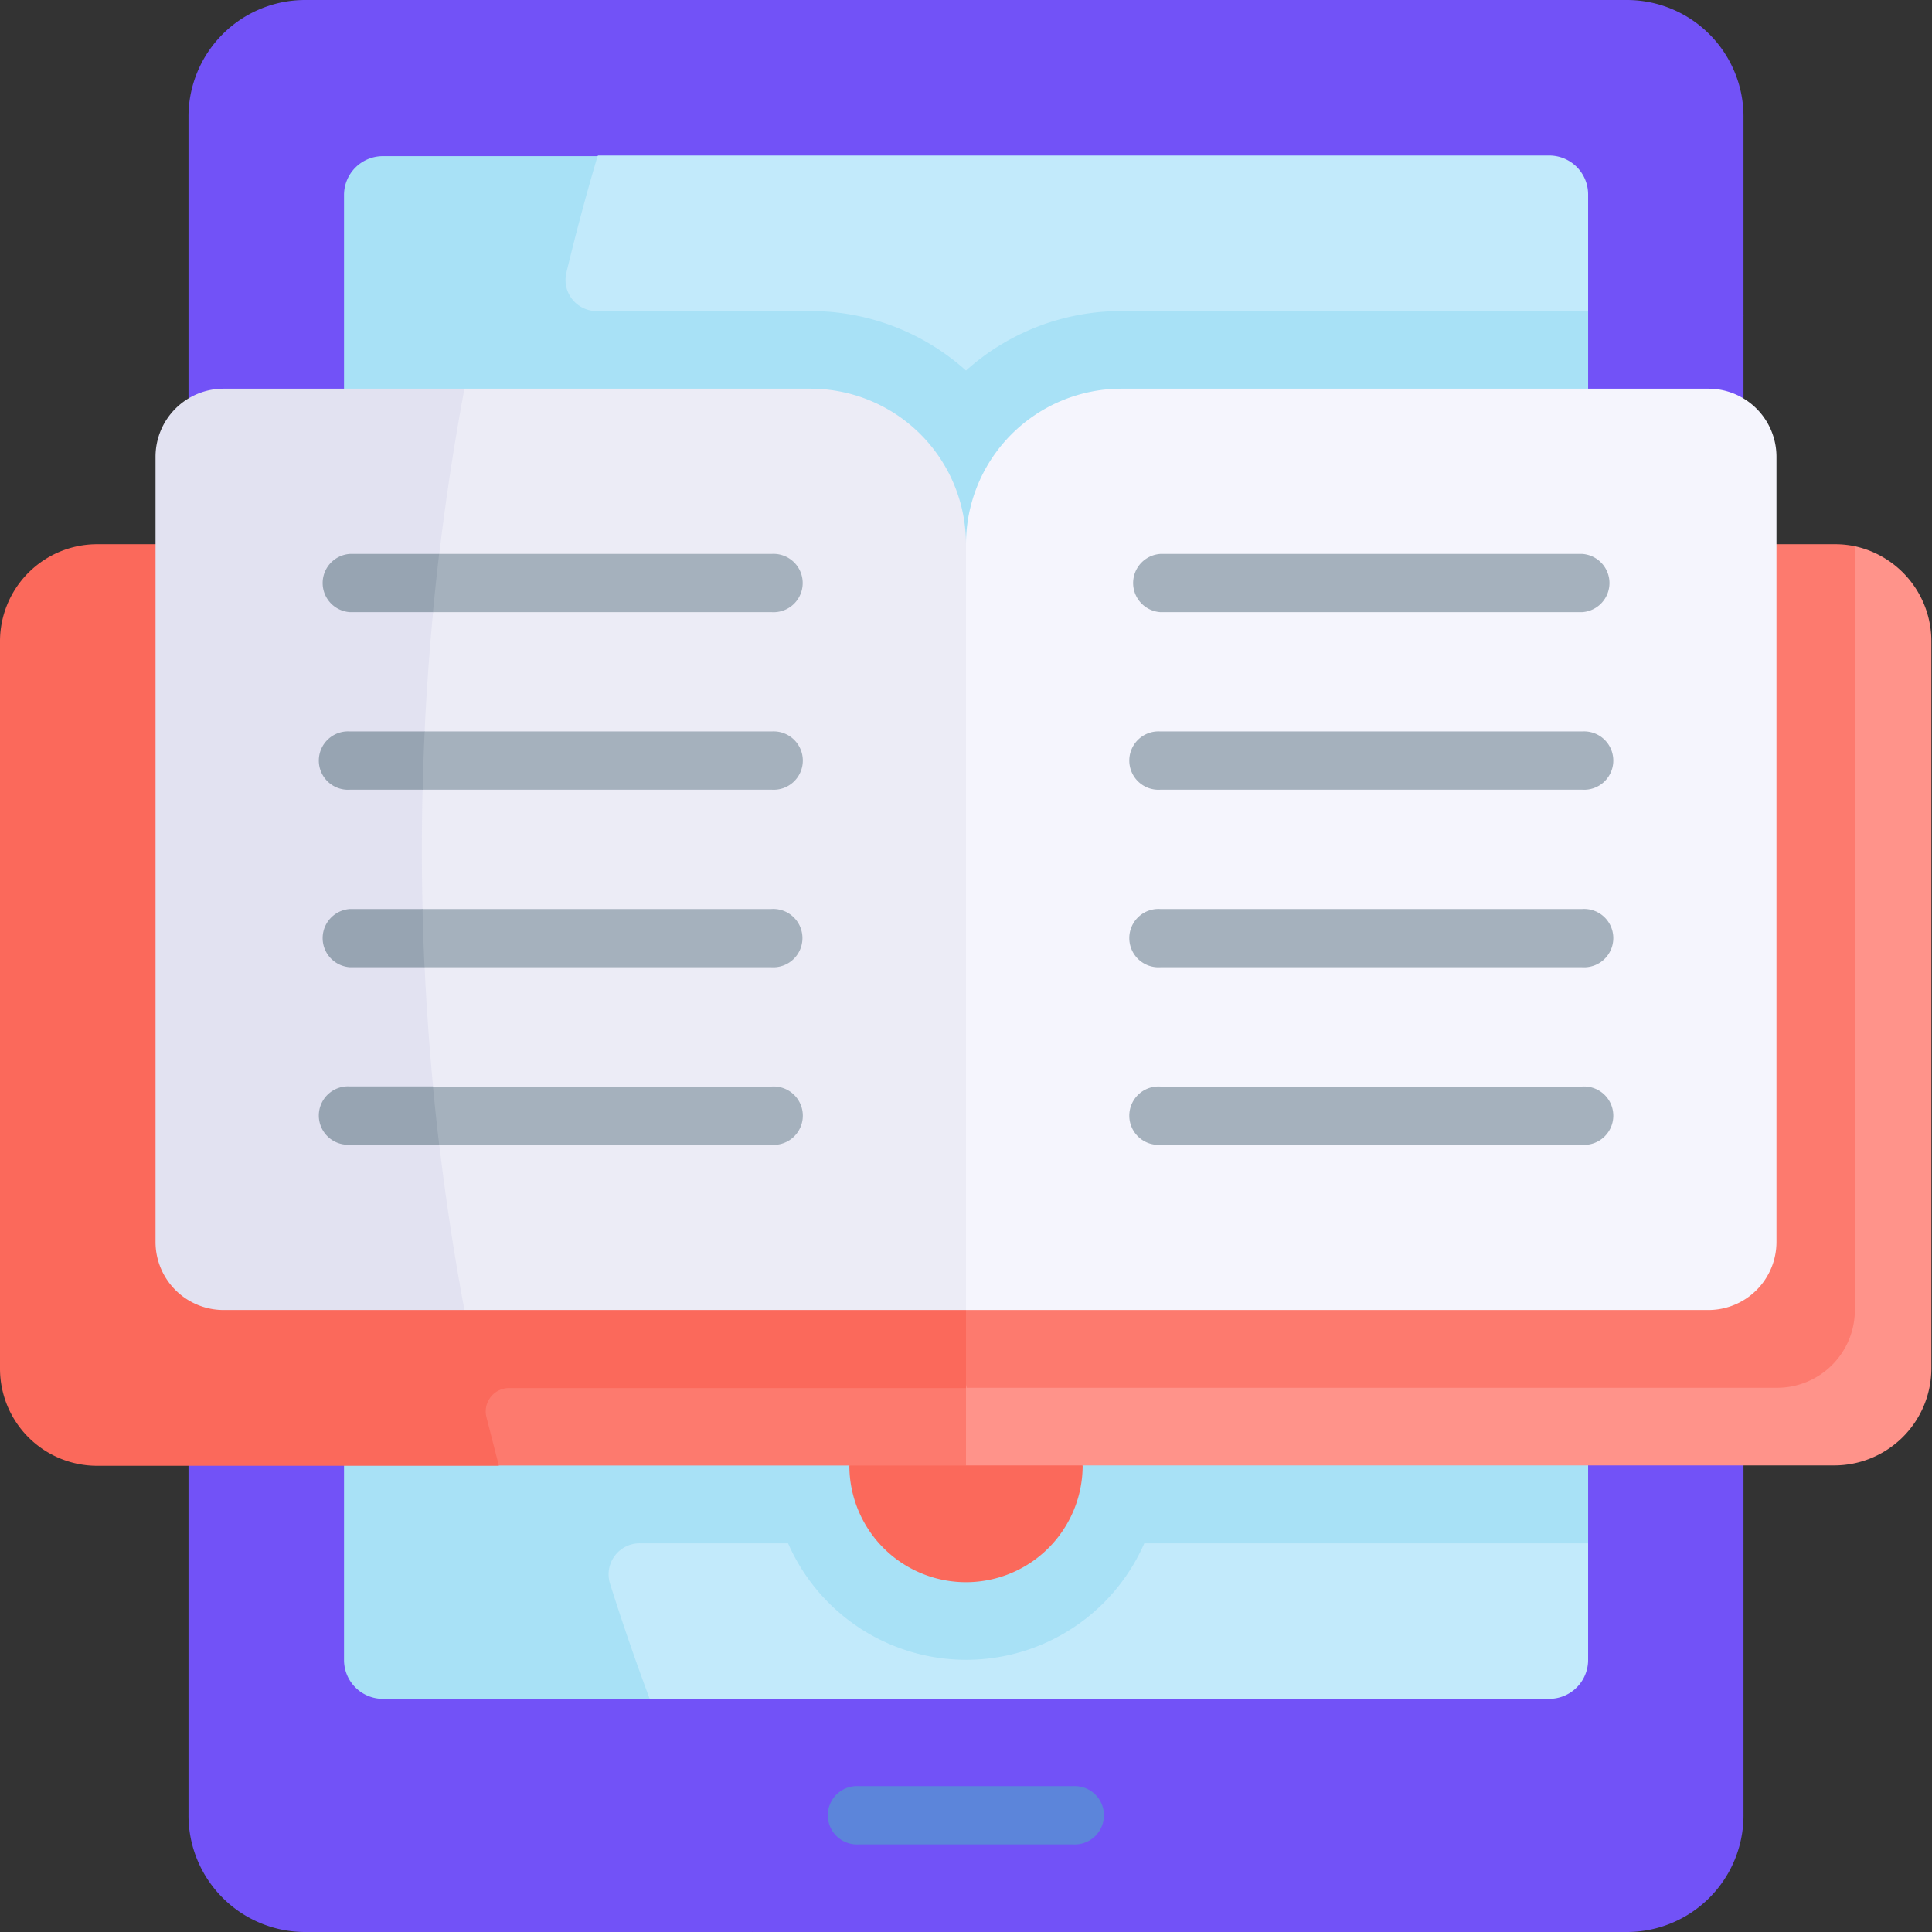 <svg xmlns="http://www.w3.org/2000/svg" width="15.354" height="15.354" viewBox="0 0 15.354 15.354">
  <rect x="0" y="0" width="15.354" height="15.354" fill="#333333" stroke="none"/>
  <g id="E-Book_4_" transform="translate(0 0)">
    <g id="Group_39855" data-name="Group 39855" transform="translate(1.498 0)">
      <g id="Group_39853" data-name="Group 39853">
        <path id="Path_82987" data-name="Path 82987" d="M91.373,0H83.61L80.869.927v13.5l3.557.927h6.947a.927.927,0,0,0,.927-.927V12.265l-.618-4.588L92.3,2.505V.927A.927.927,0,0,0,91.373,0Z" transform="translate(-79.942)" fill="#7252f7"/>
        <g id="Group_39852" data-name="Group 39852">
          <path id="Path_82988" data-name="Path 82988" d="M53.632,0H50.891a.927.927,0,0,0-.927.927v13.5a.927.927,0,0,0,.927.927h3.557a18.921,18.921,0,0,1-2.012-8.6A19.292,19.292,0,0,1,53.632,0Z" transform="translate(-49.964)" fill="#7252f7"/>
          <path id="Path_82989" data-name="Path 82989" d="M402.079,82.448a1.156,1.156,0,0,0-.278-.034h-.958l-.618,5.206.618,4.588h1.236Z" transform="translate(-389.721 -79.943)" fill="#7252f7"/>
        </g>
      </g>
      <g id="Group_39854" data-name="Group 39854" transform="translate(1.236 1.236)">
        <path id="Path_82990" data-name="Path 82990" d="M114.226,53.472h7.145a.309.309,0,0,0,.309-.309V41.516a.309.309,0,0,0-.309-.309h-7.557l-1.382.819V52.838Z" transform="translate(-111.793 -41.207)" fill="#c2eafb"/>
        <path id="Path_82991" data-name="Path 82991" d="M97.35,42.443a1.846,1.846,0,0,0-1.236.473,1.846,1.846,0,0,0-1.236-.473h-1.7a.247.247,0,0,1-.241-.3q.113-.472.249-.931H91.48a.309.309,0,0,0-.309.309V53.163a.309.309,0,0,0,.309.309H93.6q-.168-.45-.315-.915a.247.247,0,0,1,.236-.321H94.7a1.545,1.545,0,0,0,2.831,0h3.527V42.443Z" transform="translate(-91.171 -41.207)" fill="#a8e1f6"/>
      </g>
      <path id="Path_82992" data-name="Path 82992" d="M221.875,473.832h-1.7a.232.232,0,1,1,0-.463h1.7a.232.232,0,1,1,0,.463Z" transform="translate(-214.847 -459.174)" fill="#5c85da"/>
    </g>
    <g id="Group_39861" data-name="Group 39861" transform="translate(0 3.089)">
      <path id="Path_82993" data-name="Path 82993" d="M226.949,368.393a.927.927,0,1,1-1.854,0l.927-.618Z" transform="translate(-218.345 -359.835)" fill="#fb695b"/>
      <g id="Group_39858" data-name="Group 39858" transform="translate(0 1.236)">
        <g id="Group_39856" data-name="Group 39856" transform="translate(7.059)">
          <path id="Path_82994" data-name="Path 82994" d="M243.073,144.741l-7.677,3.645.618,3.661h6.9a.772.772,0,0,0,.772-.772V145.5A.773.773,0,0,0,243.073,144.741Z" transform="translate(-235.396 -144.726)" fill="#ff938a"/>
          <path id="Path_82995" data-name="Path 82995" d="M242.919,144.225h-6.9l-.618,3.661.618,3.043h6.441a.618.618,0,0,0,.618-.618v-6.07A.776.776,0,0,0,242.919,144.225Z" transform="translate(-235.396 -144.225)" fill="#fd7a6e"/>
        </g>
        <g id="Group_39857" data-name="Group 39857">
          <path id="Path_82996" data-name="Path 82996" d="M25.45,151.547h3.712v-7.322l-7.013,3.661Z" transform="translate(-21.485 -144.225)" fill="#fd7a6e"/>
          <path id="Path_82997" data-name="Path 82997" d="M7.677,144.225H.772A.772.772,0,0,0,0,145v5.777a.772.772,0,0,0,.772.772H3.965q-.05-.194-.1-.39a.186.186,0,0,1,.181-.228H7.677Z" transform="translate(0 -144.225)" fill="#fb695b"/>
        </g>
      </g>
      <g id="Group_39860" data-name="Group 39860" transform="translate(1.236)">
        <path id="Path_82998" data-name="Path 82998" d="M236.014,104.254l-.618,2.425.618,3.661h5.9a.541.541,0,0,0,.541-.541v-6.24a.541.541,0,0,0-.541-.541H237.25A1.236,1.236,0,0,0,236.014,104.254Z" transform="translate(-229.573 -103.018)" fill="#f5f5fd"/>
        <g id="Group_39859" data-name="Group 39859">
          <path id="Path_82999" data-name="Path 82999" d="M55.714,110.34H59.7v-6.086a1.236,1.236,0,0,0-1.236-1.236H55.714l-2.082,3.661Z" transform="translate(-53.259 -103.018)" fill="#ececf6"/>
          <path id="Path_83000" data-name="Path 83000" d="M43.661,103.018H41.748a.541.541,0,0,0-.541.541v6.24a.541.541,0,0,0,.541.541h1.914a19.977,19.977,0,0,1,0-7.322Z" transform="translate(-41.207 -103.018)" fill="#e2e2f1"/>
        </g>
      </g>
    </g>
    <g id="Group_39868" data-name="Group 39868" transform="translate(2.549 4.402)">
      <g id="Group_39866" data-name="Group 39866">
        <g id="Group_39862" data-name="Group 39862">
          <path id="Path_83001" data-name="Path 83001" d="M105.524,147.265h2.692a.232.232,0,1,0,0-.463h-2.643l-.334.232Z" transform="translate(-104.633 -146.802)" fill="#a5b1bd"/>
          <path id="Path_83002" data-name="Path 83002" d="M85.222,146.8a.232.232,0,0,0,0,.463h.66q.022-.233.049-.463Z" transform="translate(-84.99 -146.8)" fill="#97a4b2"/>
        </g>
        <g id="Group_39863" data-name="Group 39863" transform="translate(0 1.411)">
          <path id="Path_83003" data-name="Path 83003" d="M102.218,194.309h2.775a.232.232,0,1,0,0-.463h-2.759l-.317.24Z" transform="translate(-101.409 -193.846)" fill="#a5b1bd"/>
          <path id="Path_83004" data-name="Path 83004" d="M85.222,193.845a.232.232,0,1,0,0,.463H85.8q.005-.232.016-.463h-.593Z" transform="translate(-84.99 -193.845)" fill="#97a4b2"/>
        </g>
        <g id="Group_39864" data-name="Group 39864" transform="translate(0 2.822)">
          <path id="Path_83005" data-name="Path 83005" d="M102.244,241.355H105a.232.232,0,1,0,0-.463h-2.775l-.3.232Z" transform="translate(-101.419 -240.892)" fill="#a5b1bd"/>
          <path id="Path_83006" data-name="Path 83006" d="M85.222,240.89a.232.232,0,0,0,0,.463h.593q-.011-.231-.016-.463h-.577Z" transform="translate(-84.99 -240.89)" fill="#97a4b2"/>
        </g>
        <g id="Group_39865" data-name="Group 39865" transform="translate(0 4.232)">
          <path id="Path_83007" data-name="Path 83007" d="M105.573,288.4h2.643a.232.232,0,1,0,0-.463h-2.692l-.284.232Z" transform="translate(-104.632 -287.936)" fill="#a5b1bd"/>
          <path id="Path_83008" data-name="Path 83008" d="M85.222,287.935a.232.232,0,1,0,0,.463h.709q-.027-.231-.049-.463h-.66Z" transform="translate(-84.99 -287.935)" fill="#97a4b2"/>
        </g>
      </g>
      <g id="Group_39867" data-name="Group 39867" transform="translate(6.441 0)">
        <path id="Path_83009" data-name="Path 83009" d="M303.367,147.265h-3.352a.232.232,0,0,1,0-.463h3.352a.232.232,0,0,1,0,.463Z" transform="translate(-299.783 -146.802)" fill="#a5b1bd"/>
        <path id="Path_83010" data-name="Path 83010" d="M303.367,194.309h-3.352a.232.232,0,1,1,0-.463h3.352a.232.232,0,1,1,0,.463Z" transform="translate(-299.783 -192.435)" fill="#a5b1bd"/>
        <path id="Path_83011" data-name="Path 83011" d="M303.367,241.355h-3.352a.232.232,0,1,1,0-.463h3.352a.232.232,0,1,1,0,.463Z" transform="translate(-299.783 -238.07)" fill="#a5b1bd"/>
        <path id="Path_83012" data-name="Path 83012" d="M303.367,288.4h-3.352a.232.232,0,1,1,0-.463h3.352a.232.232,0,1,1,0,.463Z" transform="translate(-299.783 -283.704)" fill="#a5b1bd"/>
      </g>
    </g>
  </g>
</svg>
